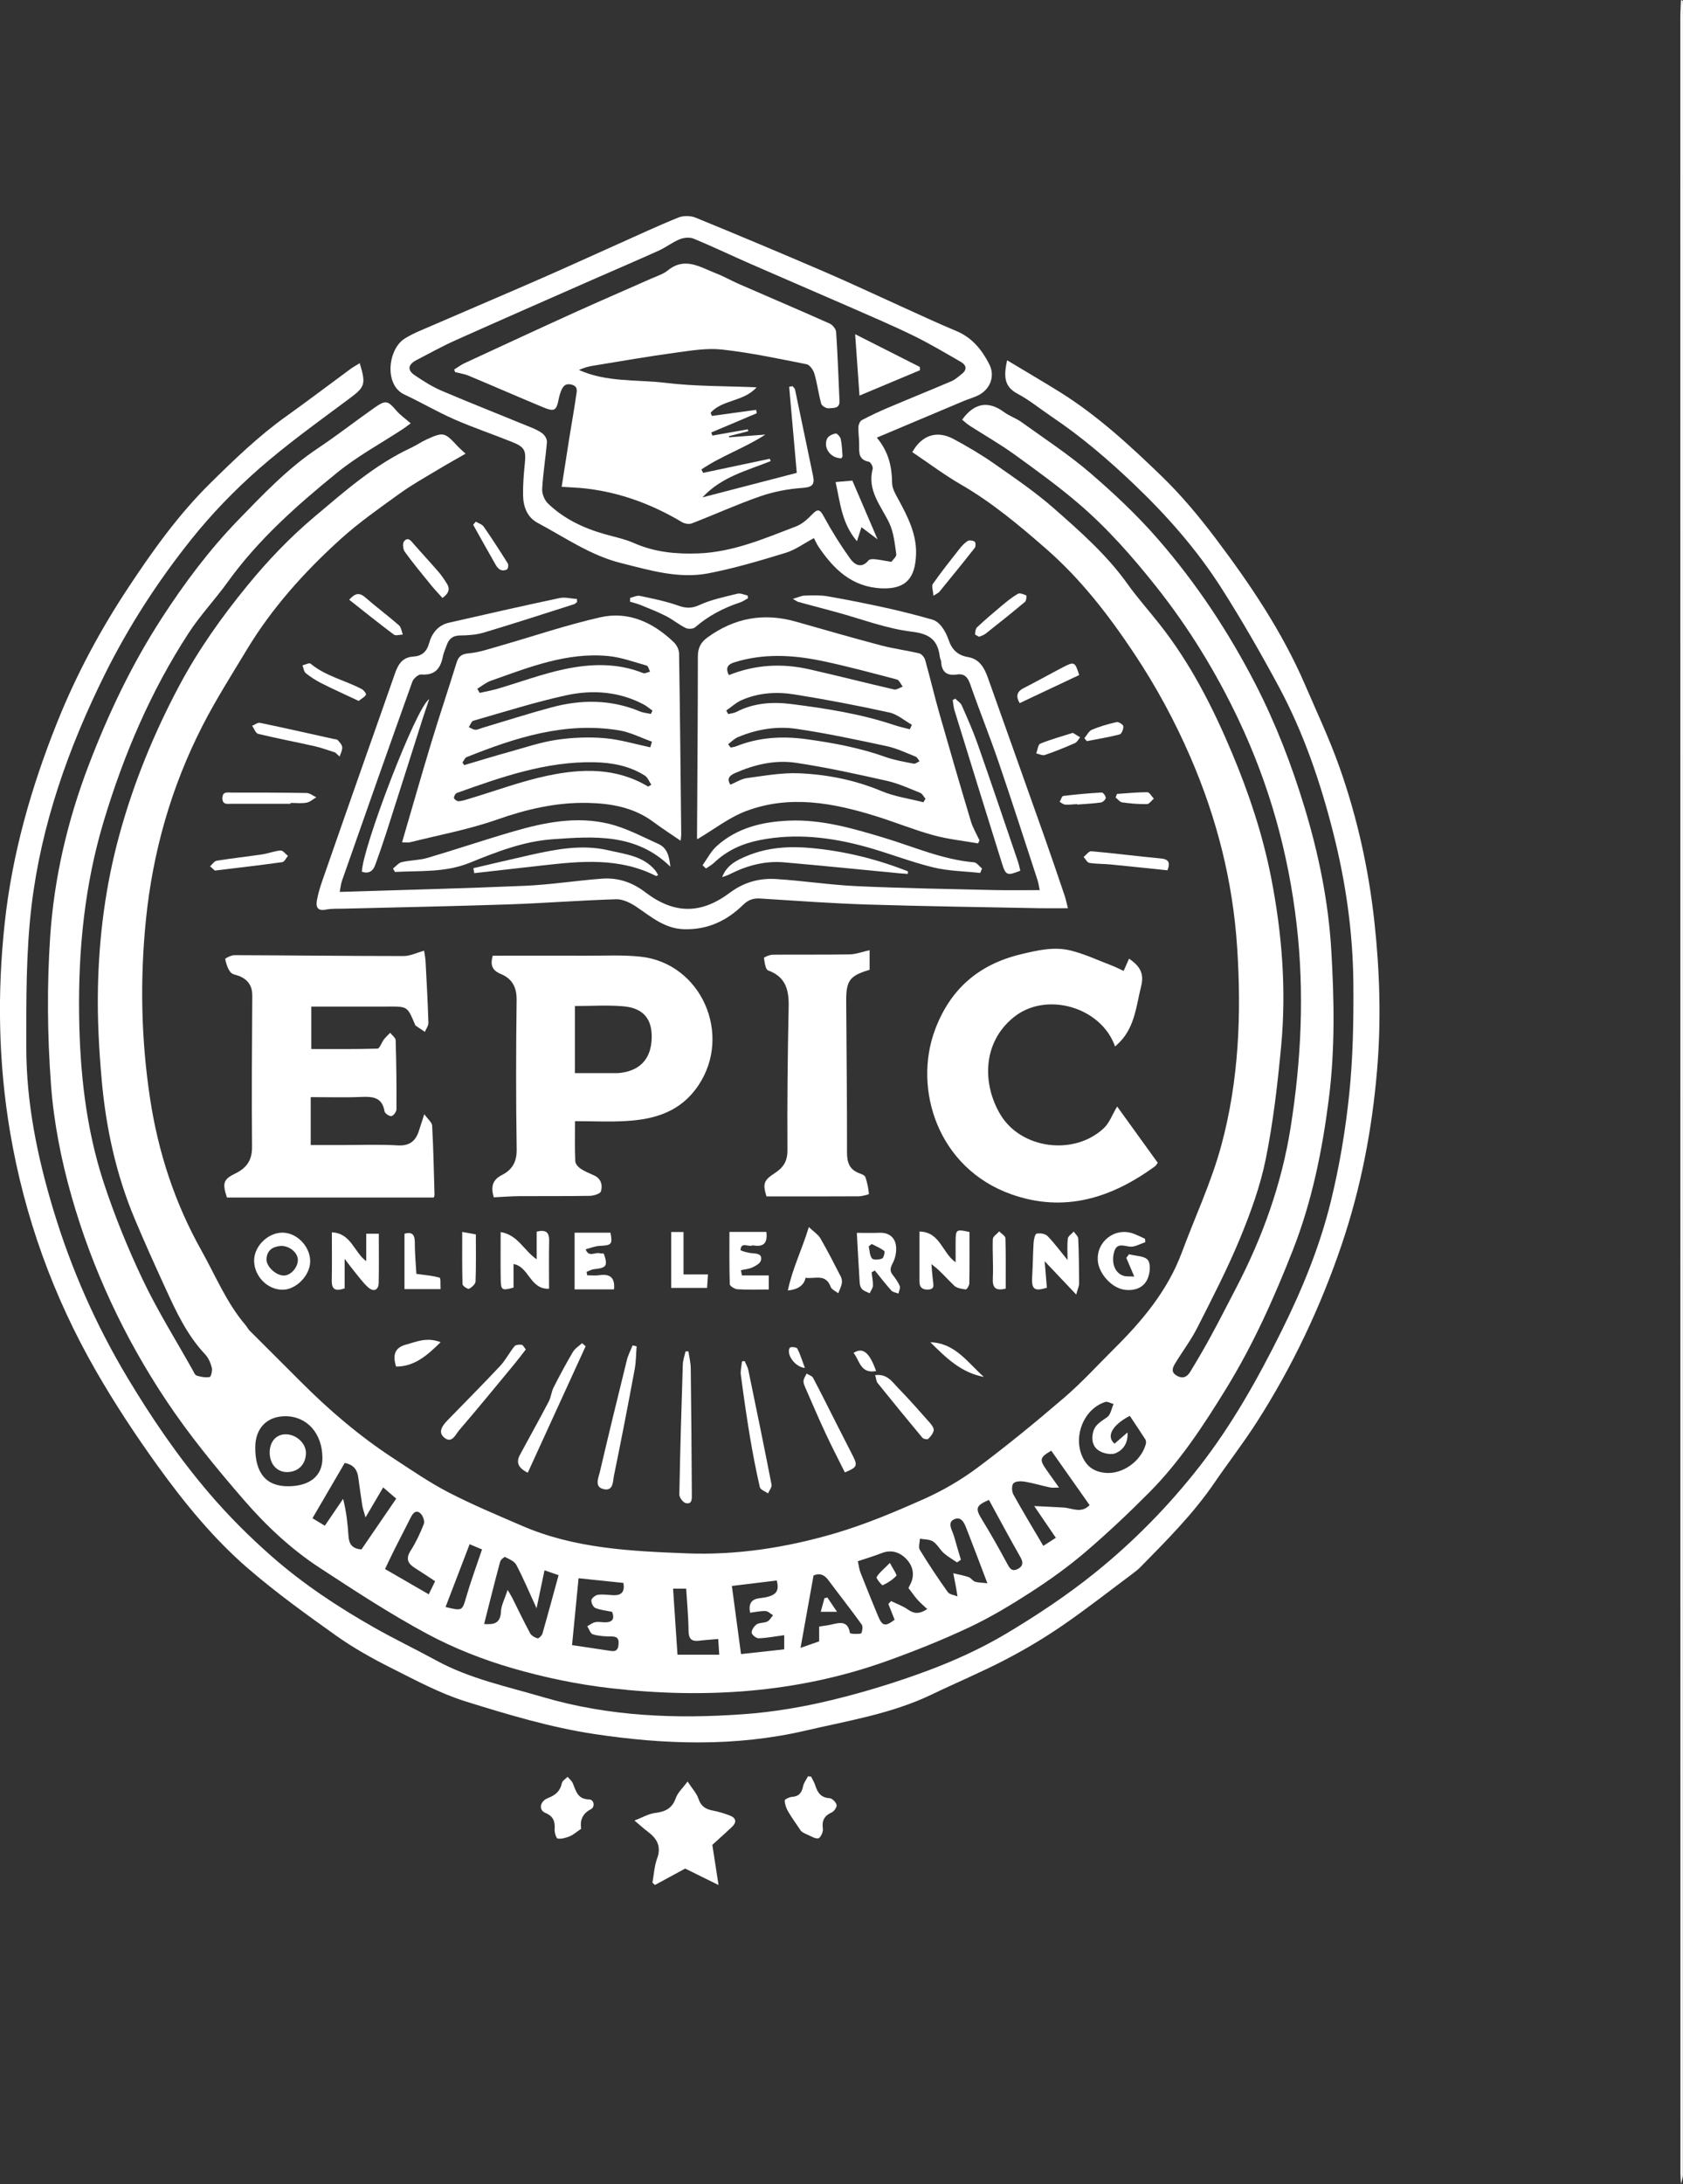 <?xml version="1.0" encoding="UTF-8"?>
<svg id="_레이어_2" data-name="레이어 2" xmlns="http://www.w3.org/2000/svg" viewBox="0 0 499.89 648.48">
  <rect x="0" y="0" width="499.89" height="648.48" fill="#333333" stroke="none"/>
  <defs>
    <style>
      .cls-1 {
        fill: #fff;
      }
    </style>
  </defs>
  <g id="_레이어_1-2" data-name="레이어 1">
    <g>
      <path class="cls-1" d="M499.29,648.48c-.05-1.19-.16-2.37-.16-3.56-.02-213.2-.03-426.39-.03-639.59,0-1.78,.12-3.56,.18-5.34,.2,.1,.56,.19,.57,.3,.05,.79,.03,1.59,.03,2.38,0,214.37,0,428.75-.02,643.12,0,.89-.37,1.79-.57,2.68Z"/>
      <path class="cls-1" d="M121.96,125.72c-.92,.67-1.6,1.21-2.32,1.68-6.51,4.27-13.45,8.02-19.47,12.91-11.96,9.71-23.51,19.93-32.6,32.58-3.69,5.13-8.09,9.77-11.53,15.05-11.26,17.29-19.25,36.04-25.21,55.83-5.68,18.87-7.59,38.12-7.33,57.59,.22,16.87,2.02,33.71,7.32,49.83,3.24,9.84,7.17,19.52,11.63,28.88,4.37,9.17,9.8,17.84,14.78,26.73,.34,.6,.68,1.49,1.2,1.64,1.24,.37,2.63,.64,3.86,.41,.39-.07,.83-1.93,.61-2.81-.36-1.39-1-2.88-1.97-3.91-5.4-5.74-8.65-12.74-11.85-19.76-3.13-6.84-6.24-13.7-9.14-20.64-5.47-13.09-8.46-26.83-9.72-40.89-.82-9.17-1.33-18.41-1.13-27.61,.32-15.28,2.28-30.39,6.33-45.21,4.22-15.46,10.23-30.14,17.74-44.28,5.69-10.71,12.65-20.51,20.31-29.87,6.03-7.37,12.54-14.2,19.83-20.35,9.07-7.64,17.94-15.51,28.83-20.58,1.59-.74,3.05-1.77,4.65-2.5,4.94-2.23,5.29-2.11,9.12,2.02,.66,.71,1.41,1.33,2.38,2.25-2.88,1.66-5.6,3.17-8.26,4.77-3.79,2.29-7.69,4.45-11.27,7.04-6,4.34-12.13,8.6-17.6,13.56-10.72,9.7-20.38,20.43-27.89,32.9-4.49,7.45-9.18,14.81-13.13,22.54-9.25,18.1-14.75,37.35-16.79,57.61-1.79,17.77-1.44,35.44,1.24,53.1,2.42,15.94,7.34,30.96,15.24,45.05,4.2,7.5,7.45,15.54,13.12,22.17,.44,.52,.74,1.17,1.22,1.65,5.03,5.04,10.1,10.05,15.12,15.1,8.46,8.49,17.54,16.24,27.59,22.8,5.36,3.5,10.66,7.16,16.33,10.1,7.08,3.66,14.47,6.74,21.8,9.91,15.61,6.77,32.25,7.55,48.9,8.2,15.02,.59,29.72-1.73,44.03-5.92,9.07-2.66,17.88-6.37,26.53-10.23,5.56-2.48,10.96-5.62,15.84-9.26,8.85-6.6,17.41-13.62,25.79-20.82,5.22-4.48,9.88-9.61,14.78-14.47,8.41-8.34,15.94-17.3,20.15-28.62,3.93-10.57,8.77-20.88,11.71-31.71,5.24-19.28,6.04-39.1,4.72-59.04-1.3-19.62-6.06-38.27-13.85-56.29-4.66-10.77-10.18-20.97-16.67-30.73-7.59-11.41-15.88-22.16-26.26-31.21-7.97-6.96-16.04-13.72-25.26-19.05-5-2.89-9.64-6.4-14.44-9.62,2.84-5.07,7.32-6.56,12.31-3.86,4.07,2.2,8.1,4.55,11.89,7.2,6.07,4.25,12.25,8.44,17.8,13.31,7.84,6.89,15.71,13.8,21.86,22.41,2.93,4.1,6.29,7.88,9.42,11.83,9.31,11.73,16.01,24.9,21.78,38.67,5,11.94,9.05,24.14,11.53,36.81,3.23,16.51,4.55,33.24,2.97,50.02-1.06,11.21-2.34,22.47-4.57,33.49-1.64,8.09-4.53,16.02-7.69,23.68-3.74,9.03-8.25,17.75-12.68,26.48-1.87,3.68-4.42,7.01-6.56,10.57-.7,1.17-1.35,2.5,.44,3.57,1.8,1.07,3.11,.43,4.03-1.08,2.16-3.54,4.26-7.13,6.24-10.78,2.59-4.77,5.05-9.61,7.56-14.43,7.76-14.95,13.38-30.63,16.03-47.3,3.18-20.05,4.14-40.11,1.79-60.41-2.45-21.2-8.07-41.32-17.17-60.58-6.72-14.2-14.84-27.46-24.62-39.77-7.03-8.85-14.48-17.3-23.05-24.62-6.07-5.19-12.57-9.89-19.05-14.57-4.24-3.05-8.81-5.65-13.21-8.48-.81-.52-1.51-1.19-2.25-1.79,3.65-5.05,7.82-5.67,12.47-2.24,1.58,1.17,3.56,1.8,5.15,2.95,6.9,4.96,14.05,9.64,20.48,15.16,7.1,6.1,13.98,12.58,20.11,19.64,11.45,13.16,21.03,27.65,29.03,43.22,6,11.7,10.67,23.87,14.47,36.4,4.18,13.79,7.06,27.82,7.93,42.24,.88,14.78,1.15,29.55-.72,44.27-1.95,15.36-5,30.45-10.7,44.96-5.58,14.23-11.8,28.09-19.82,41.13-6.7,10.89-13.7,21.58-22.73,30.69-6.1,6.15-12.43,12.12-19.01,17.75-5.08,4.34-10.56,8.28-16.18,11.91-5.94,3.84-12.05,7.52-18.44,10.52-8.02,3.77-16.28,7.07-24.63,10.05-26.54,9.46-53.97,11.16-81.72,8-9.89-1.13-19.79-3.19-29.35-5.97-8.68-2.52-17.28-5.91-25.24-10.18-11.02-5.92-21.53-12.82-32.01-19.67-8.47-5.54-15.88-12.52-22.46-20.12-8.2-9.47-16.21-19.23-23.13-29.64-12.39-18.63-21.86-38.87-28-60.39-3.08-10.8-5.31-22.05-6.13-33.24-1.08-14.59-1.22-29.37-.24-43.97,1.17-17.41,5.13-34.37,11.42-50.84,5.86-15.34,12.81-29.97,21.75-43.75,6.75-10.41,14.09-20.23,22.74-29.15,7.38-7.6,14.63-15.25,23.51-21.18,5.82-3.88,11.34-8.21,17.07-12.22,3.19-2.23,3.84-1.96,6.36,1,1.12,1.31,2.6,2.32,4.28,3.79Zm-13.39,324.82c-.47-1.68-.8-2.56-.95-3.46-.44-2.83-.82-5.67-1.22-8.5-.3-2.15-1.31-3.67-4.01-4.21-3.14,5.39-6.34,10.86-9.58,16.41,1.35,.82,2.52,1.53,3.67,2.23,1.86-2.73,3.65-5.35,5.43-7.98,.97,3.82,1.36,7.42,1.6,11.03,.15,2.26,.96,3.75,3.85,3.99,3.33-4.87,6.76-9.87,10.33-15.09-1.2-1.02-2.44-2.09-3.88-3.33-1.69,2.87-3.25,5.52-5.24,8.91Zm-12.8-17.6c-.02-7.32-4.54-12.43-11-12.44-5.46-.01-8.93,3.55-8.95,9.2-.03,7.76,3.28,11.65,9.87,11.59,6.38-.05,10.09-3.13,10.08-8.35Zm55,39.12c.79,1.34,1.1,1.79,1.34,2.28,1.77,3.54,3.47,7.12,5.35,10.6,.39,.72,1.39,1.29,2.22,1.5,.35,.09,1.27-.82,1.44-1.42,1.63-5.68,3.16-11.38,4.79-17.33-1.4-.49-2.64-.92-4.18-1.45-.78,3.71-1.48,7.07-2.36,11.27-2.24-4.88-3.95-8.97-6.01-12.88-.57-1.08-2.12-1.72-3.34-2.33-.22-.11-1.31,.81-1.47,1.4-1.64,6.09-3.16,12.21-4.76,18.49,2.86,.21,4.84-.13,5-3.66,.08-1.88,1.1-3.72,1.98-6.46Zm163.77-30.39c-1.15,0-1.92,.13-2.63-.02-2.51-.54-4.97-1.29-7.5-1.72-1.12-.19-2.75-.18-3.39,.48-.57,.59-.52,2.42-.03,3.31,2.79,5.05,5.79,9.99,8.9,15.27,1.47-.95,2.56-1.65,3.72-2.4-2.11-3.1-4.01-5.88-6.43-9.43,3.54,.18,6.15,.29,8.77,.45,2.53,.16,5.18,1.87,7.69-.72-3.81-5.41-7.6-10.78-11.39-16.16-3.39,1.97-3.57,2.61-1.48,5.61,1.17,1.68,2.37,3.35,3.77,5.32Zm-59.74,21.87c.29,1.31,.4,2.41,.79,3.4,1.7,4.32,3.45,8.63,5.23,12.92,1.25,3,2.14,3.16,4.9,1.06-.62-1.58-1.24-3.14-1.86-4.7,.28-.28,.55-.56,.83-.84,1.68,.83,3.51,1.46,5.02,2.54,1.91,1.35,3.55,1.26,5.7-.17-1.08-1.02-2.05-1.83-2.88-2.76-.9-1.01-1.66-2.14-2.69-3.48-.03,.07,.21-.46,.48-.98,1.44-2.7,.92-5.38-.93-7.44-1.92-2.13-4.51-3.13-7.54-1.94-2.2,.86-4.47,1.53-7.05,2.4Zm80.76-43.15c-5.26,2.75-7.06,6.15-4.51,8.25,1.14-.99,2.29-1.98,3.86-3.34,.18,3.34-1.42,5.24-3.5,6.16-1.29,.57-3.48,.14-4.82-.63-1.88-1.09-2.49-3.09-1.95-5.45,.56-2.46,2.44-3.32,4.22-4.61,1.03-.74,1.29-2.56,1.9-3.89-.84-.22-1.81-.84-2.5-.61-6.29,2.07-9.5,9.96-6.84,16.09,1.39,3.21,3.68,4.68,7.04,4.96,4.97,.42,10.46-3.45,11.87-8.53,.12-.43,.09-1.04-.13-1.4-1.47-2.31-3.01-4.58-4.62-7Zm-50.15,42.71c-.38,.27-.76,.53-1.14,.8-1.32-.91-2.75-1.7-3.94-2.76-1.17-1.04-1.93-2.63-3.21-3.46-1.04-.67-2.57-.58-3.88-.82-.04,1.12-.52,2.52-.03,3.32,2.61,4.27,5.39,8.44,8.29,12.52,.53,.74,1.9,.88,2.89,1.29-.15-.96-.29-1.92-.47-2.88-.24-1.33-.51-2.66-.77-3.99,1.52,.36,3.06,.63,4.53,1.13,.71,.24,1.2,1.12,1.91,1.36,.93,.31,1.98,.28,3.69,.49-2.19-5.75-4.02-10.64-5.92-15.49-.7-1.79-1.5-4.49-3.8-3.58-2.45,.97-.67,3.38-.18,5.15,.63,2.31,1.35,4.61,2.03,6.91Zm-54.68,6.17c-4.39,.53-8.82,1.07-13.35,1.62,.92,6.82,1.81,13.46,2.72,20.23,4.27-.47,8.64-.95,12.83-1.41v-4.21c-2.72,.37-5.16,.85-7.61,.93-.71,.02-2.04-1.07-2.06-1.68-.02-.84,.76-1.98,1.53-2.48,.85-.55,2.17-.35,3.11-.81,.71-.35,1.15-1.23,1.71-1.87-.75-.44-1.48-1.22-2.25-1.25-1.52-.05-3.06,.31-4.56,.5q-.8-3.89,2.7-4.29c4.86-.57,6.12-1.76,5.22-5.28Zm-45.57,.72c-4.56-.48-8.94-.94-13.31-1.39-.67,6.82-1.3,13.28-1.94,19.86,3.96,.59,7.76,1.14,11.56,1.73,1.82,.28,2.21-.74,2.27-2.24,.07-1.52-.53-2.07-2.1-2.06-1.86,0-3.78-.12-5.54-.63-.73-.21-1.12-1.56-1.67-2.4,.77-.42,1.49-1.01,2.31-1.2,.84-.2,1.77-.01,2.66,.02,2.42,.1,3.28-.9,2.4-3.11-1.77-.37-3.47-.52-4.98-1.14-.64-.27-1.28-1.6-1.16-2.32,.11-.65,1.2-1.49,1.96-1.6,1.45-.2,2.96,.05,4.44,.12,2.31,.1,3.63-.74,3.1-3.64Zm58.15,12.96c1.47-.24,2.65-.36,3.8-.64,2.47-.59,4.76-1.06,5.33,2.54,.04,.26,2.2,.4,3.28,.16,.3-.07,.67-2.05,.26-2.62-3.22-4.49-6.67-8.82-9.96-13.26-1.27-1.72-2.71-2.09-4.38-1.34-1.28,7.14-2.53,14.09-3.86,21.49,2.09-.73,3.8-1.33,5.53-1.94v-4.39Zm-128.95-17.09c4.66,2.7,8.73,5.05,12.99,7.51,.71-1.45,1.25-2.57,1.89-3.89-2.06-1.35-3.93-2.62-5.85-3.82-2.11-1.31-3.04-2.7-1.44-5.21,1.58-2.48,2.86-5.2,3.93-7.94,.32-.81-.22-2.39-.9-3.07-1.26-1.27-2.25-.33-2.92,1-1.64,3.26-3.33,6.5-4.97,9.76-.91,1.82-1.77,3.67-2.73,5.67Zm86.87,25.44h12.4c-.11-1.78-.2-3.19-.3-4.66-2.14,.19-3.92,.29-5.67,.51-2.31,.29-3.12-.61-3.15-2.98-.04-4.13-.44-8.26-.7-12.47h-3.89c.44,6.66,.88,13.16,1.31,19.6Zm92.51-45.96c-3.91,1.68-4.09,2.53-2.14,5.71,2.57,4.2,5.01,8.48,7.34,12.82,.82,1.53,1.46,3.03,3.45,1.93,2.15-1.19,1.09-2.78,.24-4.28-1.31-2.31-2.6-4.63-3.87-6.95-1.69-3.08-3.36-6.17-5.02-9.22Zm-150.56,14.71c-1.1-.46-2.24-.94-3.69-1.55-2.43,6.35-4.78,12.46-7.15,18.64,5.01,1.23,4.96,1.11,6.11-2.87,1.34-4.64,3.03-9.18,4.72-14.22Z"/>
      <path class="cls-1" d="M299.16,106.99c3.33,1.99,6.26,3.73,9.17,5.48,2.21,1.33,4.42,2.65,6.61,4.02,11.13,6.98,20.74,15.85,30.11,24.91,5.79,5.61,11.04,11.88,15.91,18.33,10.26,13.59,19.8,27.69,26.6,43.43,3.53,8.18,7.34,16.27,10.31,24.66,5.26,14.89,8.67,30.28,10.37,46,1.59,14.62,2.03,29.29,.78,43.97-1.49,17.65-4.81,34.92-10.5,51.73-6.29,18.57-14.62,36.16-25.18,52.66-3.99,6.23-8.54,12.1-12.73,18.22-6.29,9.19-14.13,17-21.88,24.9-.69,.7-1.49,1.31-2.28,1.91-6.97,5.2-13.82,10.59-20.99,15.5-5.44,3.73-11.15,7.12-17.01,10.16-7.08,3.68-14.46,6.76-21.65,10.22-11.91,5.74-24.85,7.8-37.54,10.75-20.9,4.86-42,4.16-62.9,.99-12.85-1.95-25.5-5.74-37.95-9.62-7.68-2.39-14.92-6.3-22.16-9.94-5.64-2.84-11.22-5.94-16.36-9.59-8.93-6.34-17.85-12.78-26.14-19.92-10.28-8.86-18.9-19.42-26.83-30.4-6.59-9.13-12.82-18.58-18.43-28.34-12.69-22.08-21.26-45.83-25.5-70.92-3.47-20.51-3.83-41.22-1.6-61.96,2.23-20.66,7.87-40.36,15.57-59.61,5.66-14.14,12.78-27.41,21.16-40.08,7.26-10.98,14.86-21.63,24.31-30.95,7.19-7.09,14.41-14.07,22.65-19.94,6.42-4.58,12.69-9.36,19.04-14.02,.84-.62,1.77-1.11,2.73-1.7,1.95,6.43,1.51,7.09-3.31,10.68-9.09,6.78-18.36,13.4-26.86,20.88-7.17,6.31-13.91,13.3-19.87,20.76-9.95,12.45-18.63,25.86-25.73,40.17-10.75,21.69-18.8,44.43-21.7,68.51-1.67,13.92-1.58,28.1-1.57,42.17,0,16.46,3.28,32.47,8.04,48.22,5.3,17.55,12.62,34.15,22.04,49.87,7.19,11.99,15.03,23.48,24.12,34.13,5.79,6.78,12.02,13.02,18.73,18.91,9.35,8.2,19.6,14.97,30.34,21.07,6.08,3.45,12.41,6.48,18.55,9.83,9.93,5.42,20.88,7.68,31.6,10.84,19.65,5.78,39.62,6.54,59.75,5.08,8.66-.63,17.36-2.09,25.81-4.13,9.78-2.36,19.47-5.32,28.89-8.84,7.93-2.96,15.77-6.54,23.04-10.86,9.22-5.49,18.26-11.49,26.6-18.22,11.46-9.24,21.81-19.79,30.91-31.43,9.72-12.45,17.41-26.19,24.41-40.28,6.09-12.26,11.32-24.97,14.59-38.25,2.6-10.55,4.42-21.37,5.53-32.18,1.12-10.82,1.3-21.77,1.22-32.66-.11-15.2-2.25-30.19-6.01-44.96-3.82-15.04-8.8-29.64-16.16-43.31-5.34-9.91-10.95-19.7-17-29.19-7.31-11.46-16.25-21.61-26.12-31-7.61-7.25-15.54-14.02-24.25-19.88-3.43-2.31-6.66-4.97-10.29-6.91-4.06-2.18-3.98-5.35-3.03-9.84Z"/>
      <path class="cls-1" d="M202.16,249.63c-2.92-2.01-5.56-3.7-8.07-5.57-5.83-4.36-12.66-5.53-19.59-5.67-9.23-.19-18.07,1.86-26.86,4.95-8.36,2.94-17.17,4.57-25.8,6.73-.73,.18-1.54,.02-2.42,.02,2.93-10.02,5.74-19.88,8.71-29.69,2.38-7.86,5.02-15.64,7.43-23.49,.6-1.96,1.46-2.74,3.67-2.93,2.97-.25,5.9-1.26,8.81-2.09,10.07-2.88,20.03-6.28,30.22-8.6,8.44-1.92,15.77,1.54,21.89,7.41,.83,.79,1.53,2.17,1.55,3.28,.29,17.94,.45,35.88,.64,53.82,0,.48-.09,.96-.18,1.83Zm-9.65-16.08c.32-.18,.64-.37,.95-.55-.64-.93-1.07-2.18-1.95-2.73-4.57-2.88-9.69-3.84-15.02-3.95-14.34-.28-27.58,4.4-40.8,9.12-.43,.16-.93,1.07-.84,1.5,.09,.42,.94,.99,1.41,.96,1.07-.08,2.12-.45,3.17-.76,7.74-2.32,15.37-5.18,23.25-6.84,10.15-2.14,20.39-2.43,29.82,3.24Zm.83-21.58c.15-.33,.3-.66,.45-.98-.9-.64-1.75-1.39-2.72-1.89-7.27-3.8-15.12-4.35-22.87-2.66-9.31,2.03-18.42,4.93-27.59,7.55-.59,.17-.91,1.24-1.36,1.9,.64,.28,1.27,.75,1.93,.79,.65,.04,1.32-.34,1.98-.54,6.89-2.05,13.74-4.26,20.67-6.12,8.82-2.37,17.61-2.38,26.21,1.2,1.03,.43,2.19,.51,3.29,.76Zm-.17,9.91c.16-.56,.31-1.11,.47-1.67-3.25-1.15-6.42-2.81-9.78-3.36-15.96-2.63-30.71,2.14-45.24,7.94-.54,.22-.84,1.05-1.25,1.6,.16,.26,.33,.53,.49,.79,4.5-1.33,8.98-2.71,13.5-3.96,4.64-1.29,9.25-2.86,13.98-3.56,4.67-.69,9.51-.88,14.2-.49,4.58,.38,9.09,1.77,13.62,2.72Zm-51.39-17.38c.23,.41,.45,.82,.68,1.23,1.79-.41,3.61-.72,5.37-1.24,6.61-1.94,13.1-4.37,19.81-5.8,7.78-1.65,15.71-1.92,23.38,1.16,.54,.22,1.37-.27,2.06-.43-.33-.62-.54-1.66-1.01-1.8-3.77-1.07-7.54-2.46-11.39-2.83-12.32-1.19-23.56,3.34-34.85,7.32-1.45,.51-2.7,1.57-4.05,2.38Z"/>
      <path class="cls-1" d="M290.5,250.42c-4.45-.79-9-1.25-13.33-2.45-5.77-1.59-11.35-3.88-17.07-5.66-12.67-3.94-25.57-6.35-38.45-1.51-5.12,1.92-9.63,5.49-14.49,8.35,.08,.23-.13-.09-.13-.41,.09-17.94,.25-35.88,.25-53.82,0-2.59,.87-4.22,2.9-5.69,8.01-5.79,16.7-7.36,26.2-4.66,8.38,2.38,16.75,4.8,25.17,7.03,3.77,1,7.68,1.49,11.48,2.4,.71,.17,1.53,1.15,1.75,1.91,1.5,5.34,2.76,10.74,4.28,16.07,3.04,10.66,6.14,21.3,9.33,31.92,.59,1.95,1.68,3.75,2.54,5.62-.14,.3-.29,.59-.43,.89Zm-73.53-17.45c1.66-.69,3.21-1.72,4.86-1.94,5.16-.69,10.39-1.65,15.54-1.43,8.38,.36,16.59,1.99,24.46,5.29,3.92,1.64,8.28,2.24,12.44,3.31,.21-.34,.41-.68,.62-1.02-.51-.61-.91-1.51-1.56-1.77-3.27-1.31-6.53-2.82-9.95-3.58-8.96-2.01-17.94-4-27.02-5.35-6.14-.91-12.22,.51-17.96,3.02-1.7,.74-2.65,1.71-1.45,3.47Zm-.48-32.52c7.83-3.13,15.74-3.55,23.73-1.76,8.47,1.9,16.87,4.08,25.33,6.02,.76,.17,1.72-.54,2.58-.85-.58-.73-1.04-1.93-1.77-2.12-7.56-1.98-15.11-4.05-22.76-5.61-8.41-1.71-16.89-2.11-25.28,.46-1.88,.58-3.05,1.43-1.83,3.85Zm-.21,20.52c.25,.33,.5,.66,.75,.99,.55-.12,1.12-.17,1.63-.38,6.71-2.67,13.64-3.08,20.74-2.12,8.03,1.09,15.95,2.57,23.62,5.3,2.69,.96,5.55,1.43,8.36,1.98,.52,.1,1.16-.45,1.75-.71-.38-.47-.67-1.17-1.17-1.37-2.81-1.12-5.6-2.47-8.53-3.1-8.88-1.91-17.79-3.81-26.77-5.14-5.92-.88-11.87,.09-17.46,2.44-1.08,.45-1.96,1.39-2.92,2.1Zm53.97-4.44c.2-.45,.39-.89,.59-1.34-2.22-1.25-4.31-3.12-6.69-3.64-9.35-2.05-18.77-3.86-28.22-5.37-5.3-.84-10.71-.51-15.74,1.74-1.62,.73-3,2.02-4.48,3.05,.2,.35,.39,.7,.59,1.04,.8-.2,1.69-.25,2.4-.62,5.23-2.73,10.83-3.06,16.5-2.33,10.28,1.31,20.51,2.9,30.39,6.22,1.52,.51,3.11,.84,4.66,1.26Z"/>
      <path class="cls-1" d="M260.43,129.93c3.62,4.34,4.48,8.77,4.55,13.55,.03,1.64,1.07,3.35,1.91,4.89,2.75,5.08,5.39,10.22,5.2,16.19-.23,7.02-2.97,10.38-10.07,10.13-8.94-.32-14.39-5.66-18.96-12.46-.48-.72-.82-1.54-1.31-2.46-2.9,1.55-5.5,3.49-8.41,4.38-7.55,2.31-15.16,4.57-22.89,6.07-8.88,1.72-17.49-.91-26.06-3.06-9.06-2.27-16.63-7.62-24.7-11.91-3.16-1.68-4.28-4.88-4.33-8.29-.04-3.06,.2-6.14,.51-9.2,.42-4.07,.03-5.01-3.89-6.58-5.69-2.28-11.52-4.25-17.13-6.71-5.02-2.2-9.78-5.02-14.76-7.34-6.06-2.82-4.89-13.54,.19-16.65,1.43-.88,2.95-1.62,4.5-2.29,11.69-5.06,23.41-10.04,35.08-15.13,7.96-3.47,15.87-7.1,23.8-10.64,5.94-2.65,11.83-5.42,17.86-7.84,1.47-.59,3.6-.56,5.08,.04,12.81,5.24,25.57,10.61,38.29,16.08,7.44,3.2,14.76,6.66,22.14,9.99,5.66,2.55,11.28,5.21,17.01,7.59,4.7,1.95,7.62,5.59,9.8,9.87,1.81,3.54,.27,7.5-3.34,9.26-1.42,.69-2.97,1.11-4.42,1.72-8.34,3.5-16.68,7.03-25.64,10.81Zm4.33,36.89c.41-.6,1.56-1.53,1.46-2.27-.47-3.17-.77-6.55-2.14-9.37-2.47-5.11-6.56-9.58-4.87-15.97,.16-.6-.62-2.02-1.13-2.11-3.27-.61-2.88-3-2.89-5.3-.01-1.68-.29-3.36-.22-5.04,.03-.7,.46-1.72,1.01-2.02,2.6-1.37,5.27-2.62,7.98-3.77,6.2-2.63,12.46-5.14,18.65-7.79,1.13-.49,2.1-1.39,3.09-2.17,1.66-1.3,1.3-2.64-.29-3.55-4.68-2.7-9.34-5.47-14.19-7.84-6.37-3.1-12.9-5.87-19.39-8.72-9.59-4.2-19.22-8.3-28.8-12.5-5.68-2.49-11.28-5.17-17-7.54-1.17-.48-2.9-.32-4.12,.17-2.16,.87-4.05,2.38-6.18,3.35-6.11,2.77-12.28,5.39-18.42,8.09-14.03,6.18-28.07,12.32-42.05,18.58-3.95,1.77-7.74,3.89-11.59,5.88-2.32,1.2-2.88,2.86-.53,4.45,2.57,1.75,5.25,3.45,8.09,4.66,8.72,3.72,17.54,7.18,26.31,10.78,1.28,.52,2.6,1.09,3.66,1.95,.68,.54,1.32,1.69,1.25,2.5-.38,4.64-1.16,9.26-1.41,13.9-.08,1.43,.68,3.32,1.72,4.32,4.72,4.55,10.51,7.3,16.78,9.08,2.96,.84,6.02,1.46,8.81,2.69,6.14,2.71,12.55,3.3,19.12,3.05,10.28-.39,19.59-4.42,28.98-8.02,1.78-.68,3.38-2.11,4.73-3.52,1.72-1.78,2.34-1.59,3.53,.62,2.34,4.32,4.98,8.52,7.84,12.51,1.26,1.75,3.32,3.05,5.43,.48,.31-.38,1.24-.4,1.86-.34,1.38,.13,2.74,.42,4.93,.78Z"/>
      <path class="cls-1" d="M92.29,325.73v14.25c3.09,0,6.13,0,9.17,0,5.55,0,11.12-.23,16.65,.1,3.57,.21,5.36-1.29,6.34-4.4,.41-1.3,.84-2.6,1.57-4.86,1.06,1.49,2.28,2.42,2.34,3.4,.37,6.83,.51,13.67,.7,20.5,.01,.37-.2,.75-.22,.84h-61.44c-1.39-4.28-1.09-5.39,2.48-7.13,3.39-1.65,5.02-3.95,4.98-7.9-.13-14.97-.03-29.95,.07-44.93,.02-2.75-1.15-4.53-3.51-5.65-.98-.47-2.35-.54-2.94-1.28-.86-1.07-1.31-2.55-1.59-3.92-.04-.21,1.78-1.16,2.75-1.15,16.75,.05,33.5,.26,50.25,.26,1.94,0,3.88-.98,6.08-1.58,.16,1.14,.39,2.19,.44,3.25,.32,6.04,.65,12.08,.84,18.13,.03,.89-.68,1.8-1.05,2.71-.9-.61-1.82-1.2-2.71-1.83-.15-.1-.21-.33-.29-.51-2.21-5.23-2.21-5.2-7.99-5.17-7.52,.03-15.04,0-22.75,0v12.61c6.68,0,13.18,.08,19.67-.12,.65-.02,1.2-1.81,1.89-2.71,.55-.72,1.24-1.33,1.87-1.99,.57,.74,1.61,1.47,1.63,2.22,.21,6.83,.28,13.66,.24,20.5,0,.72-.88,1.91-1.5,2.02-.62,.1-1.94-.8-2.04-1.42-.68-4.05-3.32-4.43-6.74-4.28-4.94,.22-9.89,.06-15.19,.06Z"/>
      <path class="cls-1" d="M146.36,283.76c9.48,0,18.68-.03,27.88,0,5.34,.02,10.74-.28,16.03,.29,18.01,1.96,27.29,23.06,17.2,38.17-5.23,7.84-12.84,10.1-21.4,10.62-4.93,.3-9.88,.05-15.27,.05,0,4.03-.09,7.97,.07,11.9,.03,.78,.88,1.73,1.61,2.23,1.22,.82,2.64,1.35,3.99,1.98,2.11,.97,2.56,2.91,2.02,4.73-.22,.72-2.13,1.31-3.29,1.33-6.94,.13-13.88,.04-20.82,.09-2.55,.02-5.1,.22-7.72,.35-.89-3.05-.47-5.15,2.42-6.62,3.01-1.53,4.45-3.86,4.39-7.63-.24-14.77-.21-29.56-.02-44.33,.05-3.85-1.39-6.38-4.71-7.74-2.76-1.13-3.1-2.9-2.39-5.42Zm24.42,34.86c3.64,0,7.37,0,11.11,0,.89,0,1.79,.03,2.66-.1,5.94-.84,8.87-4.5,9.02-10.32,.14-5.63-2.45-8.91-8.47-9.42-4.67-.39-9.39-.08-14.33-.08v19.92Z"/>
      <path class="cls-1" d="M331.21,310.74c-4.12-11.79-20.52-16.49-30.13-8.7-9.54,7.73-9.15,20.15-3.97,28.84,6.14,10.32,21.94,12.38,30.78,4.06,1.63-1.54,2.45-3.94,3.93-6.41,4.02,5.57,8.02,11.13,12.06,16.72-.35,.45-.53,.83-.83,1.05-12.93,9.42-26.93,13.88-42.67,8.3-21.87-7.75-29.23-31.31-22.64-48.89,4.52-12.06,12.97-19.39,25.58-22.4,4.99-1.19,9.87-2.32,14.82-1.06,4.17,1.06,8.14,2.93,12.19,4.47,1.08,.41,2.12,.96,3.42,1.56,.61-1.39,1.11-2.51,1.6-3.64,3.45,2.36,4.5,4.56,3.59,8.21-1.43,5.72-1.85,11.84-6.24,16.44-.46,.48-.95,.91-1.49,1.43Z"/>
      <path class="cls-1" d="M317.2,269.66c-3.2,0-5.85,.05-8.5,0-17.05-.34-34.11-.56-51.16-1.1-10.6-.33-21.18-1.12-31.77-1.78-2.02-.13-3.52,.4-5,1.84-4.84,4.73-10.49,7.45-17.51,7.28-5.94-.14-9.94-3.8-14.43-6.78-1.7-1.12-3.9-2.18-5.84-2.12-10.59,.32-21.17,1.16-31.76,1.52-16.45,.56-32.91,.86-49.36,1.28-1.68,.04-3.4-.06-5.03,.27-2.6,.53-3.06-.85-2.7-2.81,.38-2.04,.99-4.05,1.68-6.01,4.26-12.26,8.56-24.5,12.86-36.74,2.85-8.11,5.74-16.2,8.55-24.32,.96-2.78,2.15-5.05,5.59-5.25,2.35-.14,3.92-1.36,4.61-3.88,.81-3,2.65-5.42,5.87-6.16,10.95-2.52,21.91-4.99,32.9-7.33,1.63-.35,3.44,.17,5.17,.28l.04,.89c-.29,.22-.55,.55-.88,.65-8.94,2.85-17.87,5.76-26.86,8.44-2.25,.67-4.7,.82-7.07,.85-2.16,.03-3.27,1.04-3.92,2.89-.39,1.12-.92,2.22-1.14,3.37-.69,3.58-2.39,5.65-6.44,5.32-.84-.07-2.29,1.21-2.63,2.16-7.04,19.65-13.96,39.34-20.87,59.03-.38,1.09-.47,2.28-.68,3.37,18.52-.59,36.81-1.03,55.08-1.82,7.58-.33,15.13-1.54,22.71-2.11,4.75-.36,8.96,.98,12.92,4,8.55,6.52,16.48,6.65,25.13,.19,4.29-3.2,8.84-4.39,13.82-4.08,7.98,.5,15.92,1.74,23.9,2.11,13.56,.62,27.15,.84,40.73,1.16,4.44,.11,8.88,.02,13.62,.02-.24-1.12-.37-2.09-.66-2.99-3.82-11.66-7.57-23.35-11.54-34.96-2.66-7.77-5.74-15.4-8.44-23.15-.74-2.13-1.73-3.26-4.01-2.92-2.94,.44-4.48-.77-4.63-3.77-.02-.48-.34-.94-.39-1.43-.6-4.93-2.88-6.87-8.29-7.51-7.64-.91-15.04-3.8-22.55-5.83-3.73-1.01-7.47-1.99-11.19-3.01-.34-.09-.64-.34-1.65-.9,1.6-.46,2.55-.96,3.53-.98,2.27-.06,4.59-.17,6.81,.21,5.85,1.01,11.67,2.19,17.47,3.46,4.59,1.01,9.15,2.19,13.67,3.47,1.03,.29,2.06,1.16,2.73,2.05,.89,1.17,1.59,2.54,2.06,3.94,.97,2.88,2.68,4.61,5.81,5.13,3.34,.55,4.82,3.18,5.86,6.11,5.57,15.68,11.17,31.35,16.72,47.03,2.08,5.88,4.09,11.79,6.09,17.7,.37,1.1,.59,2.26,.97,3.72Z"/>
      <path class="cls-1" d="M258.29,282.12v5.83c-5.9,1.74-6.98,3.16-6.95,9.31,.08,14.97,.28,29.94,.24,44.91,0,3.07,.77,5.16,3.75,6.22,.64,.23,1.54,.59,1.71,1.1,.55,1.61,.9,3.32,1.05,5.01,.01,.15-2.01,.69-3.08,.7-9.11,.06-18.21,.03-27.35,.03-1.14-3.78-.86-4.76,2.52-6.95,2.5-1.62,3.73-3.51,3.71-6.77-.09-14.17,.06-28.35,.36-42.53,.11-5.01-.82-8.92-6.1-10.85-.8-.29-1.05-2.4-1.23-3.71-.03-.21,1.67-.94,2.58-.95,7.62-.08,15.24,.04,22.86-.1,1.87-.03,3.73-.76,5.94-1.25Z"/>
      <path class="cls-1" d="M193.79,558.98c.44-2.39,.55-4.89,1.38-7.13,1.32-3.59,0-5.94-2.74-7.99-1.1-.82-2.11-1.75-3.98-3.32,2.43-.93,4.17-2,6.02-2.23,3.01-.36,5.15-1.27,6.24-4.41,.58-1.66,2.08-2.99,3.51-4.95,1.35,2.07,2.71,3.5,3.27,5.19,.75,2.27,2.2,3.05,4.29,3.45,1.64,.31,3.27,.82,4.84,1.4,2.04,.75,2.33,2.01,.71,3.53-1.86,1.74-3.77,3.44-5.75,5.24,.55,3.55,1.12,7.24,1.84,11.93-3.82-1.89-6.89-3.41-9.91-4.89-2.89,1.57-5.93,3.22-8.97,4.87-.25-.23-.51-.45-.76-.68Z"/>
      <path class="cls-1" d="M199.12,257.35c-10.1-9.93-22.5-9.05-34.94-8.17-8.73,.62-16.71,3.76-24.68,7-7.19,2.92-14.73,2.32-22.18,2.71-.2-.34-.39-.67-.59-1.01,.87-.66,1.65-1.69,2.62-1.91,2.5-.59,5.17-.53,7.61-1.25,8.52-2.51,16.93-5.36,25.45-7.84,9.3-2.71,18.83-4.61,28.43-2.29,5.11,1.24,9.92,3.82,14.76,6.01,2.7,1.22,3.21,3.94,3.51,6.74Z"/>
      <path class="cls-1" d="M208.68,256.91c1.38-1.92,2.47-4.14,4.19-5.69,6.04-5.45,13.54-7.22,21.4-7.56,9.77-.42,19.03,2.3,28.24,5.07,8.86,2.66,17.39,6.5,26.77,7.3,.85,.07,1.61,1.21,2.41,1.86-.18,.43-.37,.87-.55,1.3-4.66-.51-9.44-.55-13.96-1.65-6.77-1.66-13.31-4.27-20.04-6.12-10.31-2.83-20.74-4.1-31.44-1.99-5.21,1.03-9.71,3.05-13.54,6.68-.73,.69-1.64,1.18-2.47,1.76-.34-.32-.68-.64-1.02-.97Z"/>
      <path class="cls-1" d="M283.7,207.42c.67,.67,1.6,1.21,1.96,2.02,1.68,3.8,3.37,7.6,4.74,11.51,4.06,11.57,7.98,23.19,11.93,34.8,.31,.91,.49,1.87,.72,2.77-3.83,1.55-4.32,1.41-5.39-2.01-4.75-15.18-9.46-30.38-14.15-45.58-.3-.98-.36-2.04-.53-3.06,.24-.15,.49-.29,.73-.44Z"/>
      <path class="cls-1" d="M283.84,374.79c0-2.32,0-4.28,0-6.25,.02-3.49,.21-3.63,4.12-2.74,0,5.05,.04,10.17-.05,15.3-.01,.62-.77,1.79-1.06,1.75-1.2-.16-2.65-.36-3.45-1.13-2.18-2.07-4.09-4.44-6.74-6.38,.14,1.63,.24,3.27,.44,4.9,.15,1.2,.58,2.5-1.29,2.64-1.64,.13-2.71-.51-2.71-2.32,0-4.85,0-9.7,0-14.9,6.16,.11,6.68,6.27,10.73,9.12Z"/>
      <path class="cls-1" d="M214.49,260.43c1.4-3.61,4.33-5.04,7.46-6.33,6.21-2.56,12.65-2.91,19.2-2.29,9.85,.93,19.35,3.28,28.53,6.91-.02,.25-.03,.51-.05,.76-.94-.07-1.89-.13-2.83-.22-11.31-1.08-22.62-2.24-33.94-3.22-5.76-.5-11.17,1-16.3,3.62-.65,.33-1.38,.52-2.08,.78Z"/>
      <path class="cls-1" d="M140.61,257.77c5.55-1.29,11.09-2.61,16.64-3.86,7.74-1.73,15.6-3.29,23.44-1.45,4.85,1.14,10.24,1.61,13.86,5.88,.37,.43,.61,.96,.93,1.47-.31,.14-.54,.33-.64,.28-10.83-5.53-22.26-4.43-33.72-3.13-6.75,.77-13.51,1.53-20.26,2.29l-.25-1.47Z"/>
      <path class="cls-1" d="M159.41,373.91v-8.22c2.65-.65,3.75,.1,3.7,2.69-.1,4.64-.03,9.27-.03,14.26-5.69,.25-5.96-6.59-10.55-7.33v6.99c-3.42,.97-3.76,.78-3.81-2.46-.07-4.55-.02-9.1-.02-14.02,5.15,.83,6.88,5.47,10.71,8.09Z"/>
      <path class="cls-1" d="M310.29,374.46c.25,3.01,.45,5.44,.66,7.89-3.85,1.15-4.62,.49-4.36-3.56,.21-3.25,.2-6.52,.41-9.77,.06-.97,.4-2.61,.9-2.73,1-.23,2.56,.01,3.23,.7,2.09,2.14,3.87,4.58,5.96,7.14,0-2.17-.16-4.29,.08-6.37,.09-.76,1.15-1.4,1.76-2.1,.46,.7,1.3,1.39,1.33,2.11,.2,4.44,.24,8.89,.26,13.34,0,.72-.36,1.43-.85,3.26-3.33-3.51-6.09-6.43-9.39-9.9Z"/>
      <path class="cls-1" d="M108.78,374.46v-8.16h3.73c0,4.97,.07,9.8-.03,14.63-.05,2.13-1.51,2.77-3.16,1.28-1.6-1.44-2.86-3.26-4.25-4.93-.75-.91-1.43-1.86-2.7-3.52v8.78c-2.67,.91-3.88,.41-3.83-2.31,.09-4.63,.03-9.27,.03-14.34,5.78,.28,6.56,5.92,10.21,8.56Z"/>
      <path class="cls-1" d="M127.47,207.62c-.75,2.25-1.38,4.04-1.96,5.85-3.6,11.3-7.17,22.6-10.8,33.89-1.03,3.2-2.14,6.38-3.29,9.53-.67,1.84-1.98,2.61-3.94,1.93,.21-7.21,16.21-49.04,19.98-51.21Z"/>
      <path class="cls-1" d="M336.91,379.04c-.97-2.27-1.67-3.91-2.37-5.56,.27-.36,.54-.72,.81-1.08,1.94,.53,4.67,.48,5.61,1.75,.92,1.24,.6,4.11-.2,5.76-1.26,2.6-4,3.45-6.88,3.01-3.69-.56-7.42-4.68-7.79-8.43-.57-5.82,5.05-10.21,10.55-8.21,1.18,.43,2.3,1.01,3.44,1.52,.04,.34,.08,.69,.12,1.03-1.54,.48-3.14,1.48-4.6,1.31-2.05-.24-3.95-1.19-4.71,1.69-.86,3.24,.31,6.2,2.83,6.97,.87,.27,1.86,.15,3.18,.22Z"/>
      <path class="cls-1" d="M189.09,399.75c-.18,2.28-.16,4.6-.58,6.84-1.96,10.52-3.98,21.03-6.14,31.51-.35,1.68-.14,4.75-3.1,4.04-2.79-.66-1.54-3.25-1.12-5.02,2.6-11.09,5.29-22.16,8.02-33.21,.38-1.53,1.14-2.97,1.73-4.45,.4,.09,.79,.19,1.19,.28Z"/>
      <path class="cls-1" d="M240.24,364.33c1.54,1.46,2.79,2.23,3.44,3.36,2.16,3.74,4.12,7.58,6.09,11.43,.3,.58,.38,1.39,.25,2.03-.2,.97-.68,1.89-1.04,2.83-.77-.62-1.96-1.09-2.25-1.89-1.49-4.11-4.82-2.24-7.45-2.71q-.7,3.34-5.27,3.79c1.31-6.43,4.18-12.08,6.23-18.84Z"/>
      <path class="cls-1" d="M220.37,378.69c1.33,0,2.67,0,4,0s2.54,0,3.98,0v4.18c-3.2,0-6.26,.11-9.31-.07-.82-.05-2.26-.95-2.28-1.5-.17-5.22-.1-10.45-.1-15.53h10.97c.35,2.9-.48,4.54-3.65,4.04-.19-.03-.42-.06-.59,0-1.19,.46-3.26-1.18-3.44,1.32-.02,.25,2.19,.87,3.39,.96,1.5,.12,3.09,.17,2.68,2.11-.18,.85-1.5,1.63-2.47,2.08-1.06,.5-2.32,.6-3.49,.87l.31,1.53Z"/>
      <path class="cls-1" d="M75.48,374.31c-.02-4.25,4.05-8.3,8.37-8.32,4.27-.02,8.21,3.98,8.28,8.41,.07,4.2-4.13,8.55-8.23,8.54-4.5-.02-8.39-4.01-8.42-8.62Zm12.99-.3c-.06-2.2-2.72-4.32-5.33-4.05-2.3,.24-3.91,1.42-3.98,3.96-.06,2.19,2.9,4.86,5.21,4.8,2.06-.05,4.16-2.47,4.1-4.71Z"/>
      <path class="cls-1" d="M254.48,366.05c2.47,0,4.62,.07,6.76-.02,2.59-.11,4.39,1.2,4.83,3.5,.32,1.7-.04,3.83-.84,5.37-.75,1.44-1.08,2.37-.05,3.67,.79,1.01,1.59,2.08,2.06,3.25,.24,.61-.23,1.5-.38,2.26-.72-.29-1.66-.39-2.12-.91-1.72-1.91-3.28-3.95-4.9-5.94-.32,.19-.64,.37-.96,.56,.15,1.32,.45,2.64,.4,3.95-.03,.76-.63,1.5-.97,2.25-.75-.38-1.63-.63-2.21-1.18-.45-.43-.71-1.23-.75-1.88-.32-4.92-.57-9.85-.85-14.87Zm4.44,3.31l-.89,.7c.29,1.22,.26,2.7,.97,3.58,.42,.53,2.1,.39,3.01,.03,.47-.18,.9-2.02,.64-2.23-1.1-.87-2.47-1.42-3.73-2.08Z"/>
      <path class="cls-1" d="M240.92,527.51c.42,.86,.95,1.68,1.23,2.59,.68,2.15,1.68,3.66,4.27,3.81,.77,.04,1.86,1.17,2.07,1.98,.15,.61-.71,1.9-1.42,2.22-2.27,1.02-3.02,2.48-2.65,4.95,.13,.89-.76,2.68-1.37,2.77-1.04,.15-2.24-.7-3.35-1.16-.89-.37-1.75-.79-2.06-1.43-1.2-1.8-2.48-3.55-3.57-5.42-.56-.97-.96-2.14-1-3.23-.01-.35,1.37-1.02,2.15-1.07,2.06-.13,2.91-1.19,3.3-3.11,.21-1.06,.96-2,1.47-3,.31,.03,.62,.06,.93,.09Z"/>
      <path class="cls-1" d="M172.63,542.98c-1.51,1.02-2.36,1.81-3.37,2.22-1.14,.46-2.46,.87-3.61,.7-.45-.07-.97-1.81-.91-2.75,.16-2.34-.38-3.9-2.78-4.89-2.03-.84-1.64-3.44,.8-4.39,2.24-.87,3.64-2.06,4.14-4.47,.15-.7,1.11-1.23,1.7-1.84,.53,.64,1.24,1.2,1.55,1.94,.95,2.25,1.36,4.69,4.77,4.77,1.69,.04,1.76,2.32,.65,2.88-2.99,1.5-3.27,3.9-2.94,5.83Z"/>
      <path class="cls-1" d="M187.16,177.52c.97-.22,2.01-.78,2.89-.6,3.82,.81,7.69,1.58,11.36,2.88,2.32,.82,4,.91,6.36-.17,3.54-1.63,7.48-2.41,11.29-3.36,.89-.22,1.98,.34,2.98,.53,.05,.27,.1,.54,.16,.81-.78,.42-1.52,.98-2.35,1.25-4.93,1.63-9.44,3.97-13.39,7.4-.59,.51-2.07,.57-2.82,.19-2.03-1.01-3.82-2.51-5.84-3.54-2.41-1.24-4.96-2.22-7.47-3.25-1.03-.42-2.13-.68-3.2-1.01,0-.38,.02-.76,.03-1.14Z"/>
      <path class="cls-1" d="M181.32,365.98c.66,3.49,.36,3.77-3.19,3.94-1.4,.06-2.78,.65-4.16,1,.8,2.53,2.82,.79,4.23,1.19,.37,.1,.78,.06,1.14,.09,1.25,3.66,.85,4.25-2.85,4.63-.77,.08-1.51,.52-2.26,.79,.06,.34,.12,.69,.18,1.03,1.21,0,2.44,.15,3.63-.03,3.14-.46,4.68,.71,4.33,4.21h-11.7v-16.83h10.66Z"/>
      <path class="cls-1" d="M173.95,399.71c-5.71,12.47-11.42,24.95-17.19,37.56-2.93-1.46-3.52-3.11-2.3-5.36,2.85-5.26,5.76-10.5,8.54-15.79,.67-1.29,.77-2.88,1.43-4.17,1.81-3.57,3.71-7.11,5.74-10.55,.61-1.03,1.79-1.73,2.71-2.59l1.08,.91Z"/>
      <path class="cls-1" d="M204.48,401.22c.24,1.68,.67,3.37,.69,5.06,.16,12.47,.25,24.95,.32,37.43,0,1.25,.14,3.01-1.79,2.59-.82-.17-1.94-1.69-1.92-2.57,.23-12.86,.62-25.72,1.03-38.58,.04-1.31,.52-2.6,.8-3.89,.29,0,.57-.02,.86-.03Z"/>
      <path class="cls-1" d="M221.17,404.11c.37,.89,.9,1.74,1.1,2.67,2.35,11.33,4.68,22.67,6.9,34.03,.15,.77-.68,1.73-1.05,2.6-.84-.61-2.25-1.08-2.43-1.84-1.15-5.01-2.12-10.07-2.97-15.14-1-6.04-1.87-12.11-2.67-18.18-.17-1.31,.21-2.68,.34-4.03,.26-.04,.52-.08,.78-.11Z"/>
      <path class="cls-1" d="M156.18,400.67c-1.21,1.55-2.31,3.03-3.49,4.45-5.4,6.52-10.75,13.07-16.27,19.49-1.06,1.23-2.12,3.99-4.3,2.37-2.24-1.67-.72-3.7,.81-5.28,5.21-5.37,10.5-10.66,15.61-16.12,1.64-1.75,2.75-3.99,4.27-5.86,.37-.45,1.44-.53,2.14-.44,.4,.05,.72,.78,1.23,1.4Z"/>
      <path class="cls-1" d="M250.94,437.17c-1.9-3.82-3.89-7.65-5.71-11.56-2.01-4.3-3.87-8.66-5.77-13-.35-.81-.81-1.68-.8-2.52,0-.76,.59-1.51,.92-2.26,.66,.42,1.6,.67,1.92,1.27,2.49,4.71,4.85,9.48,7.26,14.23,1.52,3,3.06,5.99,4.58,8.98,1.45,2.87,1.23,3.39-2.4,4.86Z"/>
      <path class="cls-1" d="M259.94,408.3c3.64-.48,5.12,2.08,6.89,3.88,3.24,3.31,6.29,6.8,9.36,10.27,.56,.63,1.25,1.58,1.14,2.25-.16,.93-.93,1.85-1.66,2.55-.24,.23-1.4,0-1.71-.38-4.48-5.37-8.9-10.78-13.29-16.23-.39-.48-.41-1.26-.73-2.34Z"/>
      <path class="cls-1" d="M199.36,382.39v-16.59h3.66v12.59h7.27c-.1,1.48-.18,2.7-.27,4.01h-10.67Z"/>
      <path class="cls-1" d="M99.58,223.44c-2.04-.64-4.04-1.41-6.11-1.88-5.59-1.26-11.22-2.32-16.78-3.66-.75-.18-1.21-1.57-1.8-2.4,.79-.31,1.65-1.03,2.34-.88,7.34,1.53,14.65,3.19,21.96,4.81,.39,.09,.91,.07,1.12,.31,.55,.64,1.28,1.37,1.34,2.11,.07,.91-.48,1.86-.76,2.79-.44-.4-.87-.8-1.31-1.2Z"/>
      <path class="cls-1" d="M86.3,238.66c-5.82,0-11.65,.01-17.47-.01-1.21,0-2.78,.41-2.77-1.67,0-2.08,1.58-1.65,2.79-1.65,7.41,0,14.82-.01,22.23,.12,.96,.02,1.91,.83,2.86,1.28-.96,.56-1.87,1.42-2.9,1.6-1.53,.27-3.15,.07-4.74,.07,0,.09,0,.17,0,.26Z"/>
      <path class="cls-1" d="M120.13,366.31c2.13-.62,3.09,.12,3.08,2.58-.01,3.13,.29,6.27,.46,9.34,2.55,.36,4.8,.52,6.91,1.13,.37,.11,.2,2.12,.28,3.4h-10.72v-16.44Z"/>
      <path class="cls-1" d="M346.76,258.41c-5.81-.6-11.41-1.21-17.02-1.75-2.06-.2-4.16-.12-6.19-.46-.64-.11-1.13-1.15-1.69-1.76,.77-.6,1.58-1.77,2.29-1.7,6.87,.61,13.72,1.51,20.59,2.14,2.38,.22,2.92,1.18,2.03,3.53Z"/>
      <path class="cls-1" d="M320.54,200.43c-5.83,2.75-11.67,5.51-17.68,8.34-1.07-1.86-1.03-3.33,1.19-4.46,3.93-2.01,7.78-4.17,11.69-6.21,3.33-1.74,3.59-1.6,4.8,2.33Z"/>
      <path class="cls-1" d="M131.42,177.54c-1.16-1.3-2.31-2.49-3.35-3.77-2.66-3.27-5.36-6.52-7.84-9.93-.54-.75-.71-2.55-.21-3.13,1.25-1.45,2.12-.04,2.98,.95,2.39,2.73,4.87,5.38,7.24,8.13,.95,1.1,1.78,2.33,2.54,3.58,1.02,1.68,.35,2.94-1.36,4.17Z"/>
      <path class="cls-1" d="M63.83,258.49c-.29-.26-.86-.76-1.44-1.27,.65-.57,1.25-1.54,1.97-1.66,4.5-.73,9.04-1.22,13.55-1.89,1.83-.27,3.61-1.01,5.43-1.14,.69-.05,1.45,1.03,2.19,1.59-.56,.65-1.05,1.78-1.69,1.86-6.47,.91-12.97,1.65-20.01,2.5Z"/>
      <path class="cls-1" d="M106.53,208.11c-3.75-1.77-7.43-3.42-11.02-5.22-1.65-.83-3.24-1.85-4.68-3.01-.58-.47-.67-1.53-.99-2.33,.82-.19,2.02-.83,2.41-.5,4.49,3.75,10.23,4.91,15.23,7.57,.57,.31,1.36,1.34,1.22,1.64-.31,.65-1.16,1.05-2.16,1.85Z"/>
      <path class="cls-1" d="M137.29,365.78c1.06,.19,2.28,.41,4.05,.73,0,4.68,.09,9.33-.09,13.97-.03,.78-1.11,1.77-1.94,2.17-.38,.18-1.92-.85-1.93-1.36-.15-5.12-.09-10.25-.09-15.51Z"/>
      <path class="cls-1" d="M290.8,189.07c-.45-.28-1.19-.55-1.18-.78,.04-.71,.15-1.64,.62-2.07,2.37-2.21,4.83-4.32,7.32-6.4,1.52-1.26,3.07-2.53,4.78-3.51,.57-.33,1.71,.13,2.47,.49,.16,.07,.04,1.56-.36,1.9-3.86,3.23-7.79,6.36-11.74,9.48-.52,.41-1.23,.58-1.91,.89Z"/>
      <path class="cls-1" d="M130.88,398.51c-4.13,4.06-7.79,7.23-13.23,7.25-1.14-3.59-.29-5.67,2.97-6.54,3.03-.8,6.08-2.31,10.26-.71Z"/>
      <path class="cls-1" d="M298.73,382.6c-3.09,.77-3.98-.29-3.84-3.11,.19-3.85-.15-7.73,0-11.58,.03-.79,1.23-1.53,1.89-2.29,.65,.67,1.83,1.32,1.85,2.01,.16,4.93,.09,9.87,.09,14.96Z"/>
      <path class="cls-1" d="M277.25,176.9c-.1-1.55-.62-2.88-.17-3.53,2.48-3.54,5.17-6.93,7.85-10.33,.71-.91,1.53-1.81,2.48-2.41,.49-.31,1.54-.16,2.08,.18,.31,.2,.37,1.43,.06,1.82-3.46,4.42-7.01,8.76-10.56,13.11-.23,.28-.63,.43-1.74,1.15Z"/>
      <path class="cls-1" d="M103.72,178.07c1.72-1.93,3.01-2.24,4.78-.69,3.25,2.85,6.74,5.43,10,8.28,.67,.58,.78,1.81,1.15,2.74-.91,.03-2.1,.45-2.67,.02-4.45-3.33-8.78-6.82-13.26-10.35Z"/>
      <path class="cls-1" d="M292.23,408.82c-6.76-1.22-11.32-5.76-15.89-10.29,7.39,.22,11.1,6.08,15.89,10.29Z"/>
      <path class="cls-1" d="M141.33,154.89c.8,.48,1.86,.78,2.34,1.48,2.48,3.56,4.83,7.21,7.14,10.89,.26,.42,.16,1.46-.18,1.75-.41,.35-1.32,.44-1.86,.23-.58-.22-1.13-.83-1.46-1.4-2.29-3.99-4.52-8.01-6.77-12.03,.26-.31,.53-.62,.79-.92Z"/>
      <path class="cls-1" d="M318.66,217.59c.78,.48,1.47,.91,2.16,1.33-.5,.59-.89,1.43-1.52,1.71-2.94,1.29-5.92,2.5-8.96,3.54-.71,.24-1.69-.29-2.55-.47,.39-1,.52-2.62,1.2-2.9,3.08-1.26,6.32-2.14,9.67-3.21Z"/>
      <path class="cls-1" d="M319.92,238.75c-1.18,.06-2.37,.23-3.54,.15-.56-.04-1.09-.53-1.64-.81,.36-.61,.65-1.7,1.07-1.76,3.8-.47,7.61-.81,11.44-1.02,.4-.02,1.21,1.06,1.18,1.6-.02,.49-.87,1.28-1.44,1.36-2.34,.33-4.71,.43-7.06,.62,0-.05,0-.09-.01-.14Z"/>
      <path class="cls-1" d="M322.08,219.18c.74-.87,1.32-2.13,2.26-2.52,2.35-.99,4.84-1.7,7.33-2.26,.58-.13,1.95,.75,1.99,1.24,.07,.8-.51,2.26-1.08,2.41-3.21,.84-6.5,1.36-9.77,2-.24-.29-.49-.58-.73-.87Z"/>
      <path class="cls-1" d="M331.76,235.73c3.01-.2,6.01-.52,9.02-.51,.65,0,1.28,1.24,1.93,1.91-.68,.57-1.36,1.61-2.05,1.62-2.44,.04-4.9-.17-7.33-.51-.71-.1-1.31-.94-1.97-1.45l.41-1.06Z"/>
      <path class="cls-1" d="M260.22,407.09c-4.76,.87-4.87-3.26-6.7-5.39,2.75-1.76,4.71-.23,6.7,5.39Z"/>
      <path class="cls-1" d="M239.07,406.17c-3.16-.33-5.66-4.36-4.45-6.03,.23-.32,1.99-.14,2.19,.24,.87,1.68,1.42,3.52,2.26,5.78Z"/>
      <path class="cls-1" d="M80.1,431.27c0-3.16,1.87-5.35,4.63-5.41,3.18-.07,6.17,2.63,6.14,5.56-.03,3.32-2.23,5.59-5.5,5.66-3.07,.07-5.26-2.34-5.27-5.81Z"/>
      <path class="cls-1" d="M264.32,464.05c.98,1.91,2.17,3.52,1.9,3.82-1.09,1.2-2.57,2.12-4.06,2.82-.2,.09-2-2.08-1.78-2.44,.81-1.35,2.14-2.38,3.94-4.2Z"/>
      <path class="cls-1" d="M248.6,478.56h-4.82c.39-1.42,.74-2.73,1.1-4.03l.87-.21c.85,1.26,1.69,2.51,2.86,4.24Z"/>
      <path class="cls-1" d="M134.96,109.67c1.03-.63,2.02-1.38,3.11-1.88,10.84-5.02,21.68-10.05,32.56-14.99,7.55-3.42,15.17-6.69,22.75-10.06,1.7-.75,3.58-1.32,4.99-2.46,5.09-4.13,9.63-.92,14.25,.86,2.37,.91,4.59,2.2,6.93,3.22,8.96,3.91,17.96,7.73,26.88,11.71,.87,.39,1.86,1.61,1.92,2.5,.46,6.82,.69,13.66,1,20.49,.11,2.39-1.9,2-3.15,2.18-.71,.1-2.08-.71-2.27-1.35-.83-2.94-1.19-6.01-2.04-8.95-.32-1.09-1.37-2.6-2.31-2.79-8.32-1.65-16.64-3.42-25.06-4.36-4.54-.51-9.29,.31-13.9,.93-8.14,1.11-16.25,2.53-24.36,3.85-1.44,.23-2.87,.62-4.3,1.28,8.29,3.73,17.28,2.79,25.91,3.84,8.64,1.05,17.43,.9,26.85,1.31-3.8,4.32-10.24,3.62-13.66,7.57,.13,.31,.27,.61,.4,.92,4.38-.6,8.76-1.2,13.13-1.8,.06,.34,.12,.67,.18,1.01-4.5,1.9-9,3.8-13.51,5.71,.11,.31,.22,.61,.33,.92,3.51-.62,7.03-1.24,10.54-1.86,.04,.18,.08,.37,.13,.55l-5.76,1.49c.02,.11,.03,.22,.05,.33,3.6-.27,7.2-.54,10.79-.81-6.16,4.01-13.08,6.32-19,10.36,.17,.34,.34,.67,.51,1.01,6.6-1.4,13.2-2.8,19.8-4.19,.08,.23,.17,.46,.25,.7-6.95,2.81-14.47,4.57-20.27,10.77,9.71-2.52,18.87-4.9,28.03-7.28-.74-8.35-1.5-16.95-2.26-25.56,.33-.06,.66-.13,.99-.19,.26,.34,.68,.65,.76,1.03,1.8,8.53,3.56,17.08,5.35,25.61,.58,2.74-.4,3.38-3.21,3.58-4.2,.3-8.48,1.1-12.45,2.48-6.89,2.39-13.55,5.42-20.35,8.05-.81,.31-2.12,.11-2.9-.36-8.86-5.28-18.31-8.81-28.59-10-2.24-.26-4.51-.32-7.17-.5,.78-5.02,1.53-9.86,2.3-14.7,.66-4.11,1.41-8.2,1.99-12.32,.17-1.25,.73-2.83-1.39-3.33-2.01-.48-2.67,.76-3.21,2.23-.24,.65-.42,1.32-.56,2-.69,3.54-1.25,3.92-4.73,2.47-7.38-3.07-14.71-6.28-22.08-9.36-1.25-.52-2.63-.7-3.96-1.04-.1-.27-.19-.55-.29-.82Z"/>
      <path class="cls-1" d="M255.29,117.46c-.43-6.08-.84-11.9-1.29-18.23,6.69,3.39,12.95,6.55,19.21,9.72,.01,.32,.03,.65,.04,.97-5.97,2.51-11.95,5.01-17.97,7.54Z"/>
      <path class="cls-1" d="M254.54,160.7c-4.55-5.33-4.96-11.39-6.35-17.57,2.08-.18,3.88-.33,4.98-.43,2.53,5.88,4.87,11.33,7.49,17.45-1.8-1.36-3.19-2.41-4.79-3.62-.4,1.26-.74,2.32-1.33,4.17Z"/>
      <path class="cls-1" d="M249.95,136.08c-3.18,.04-5.54-3.07-4.27-5.86,.35-.77,1.6-1.33,2.53-1.52,.39-.08,1.35,.97,1.5,1.62,.36,1.62,.41,3.31,.54,4.97,.02,.26-.2,.53-.31,.79Z"/>
    </g>
  </g>
</svg>